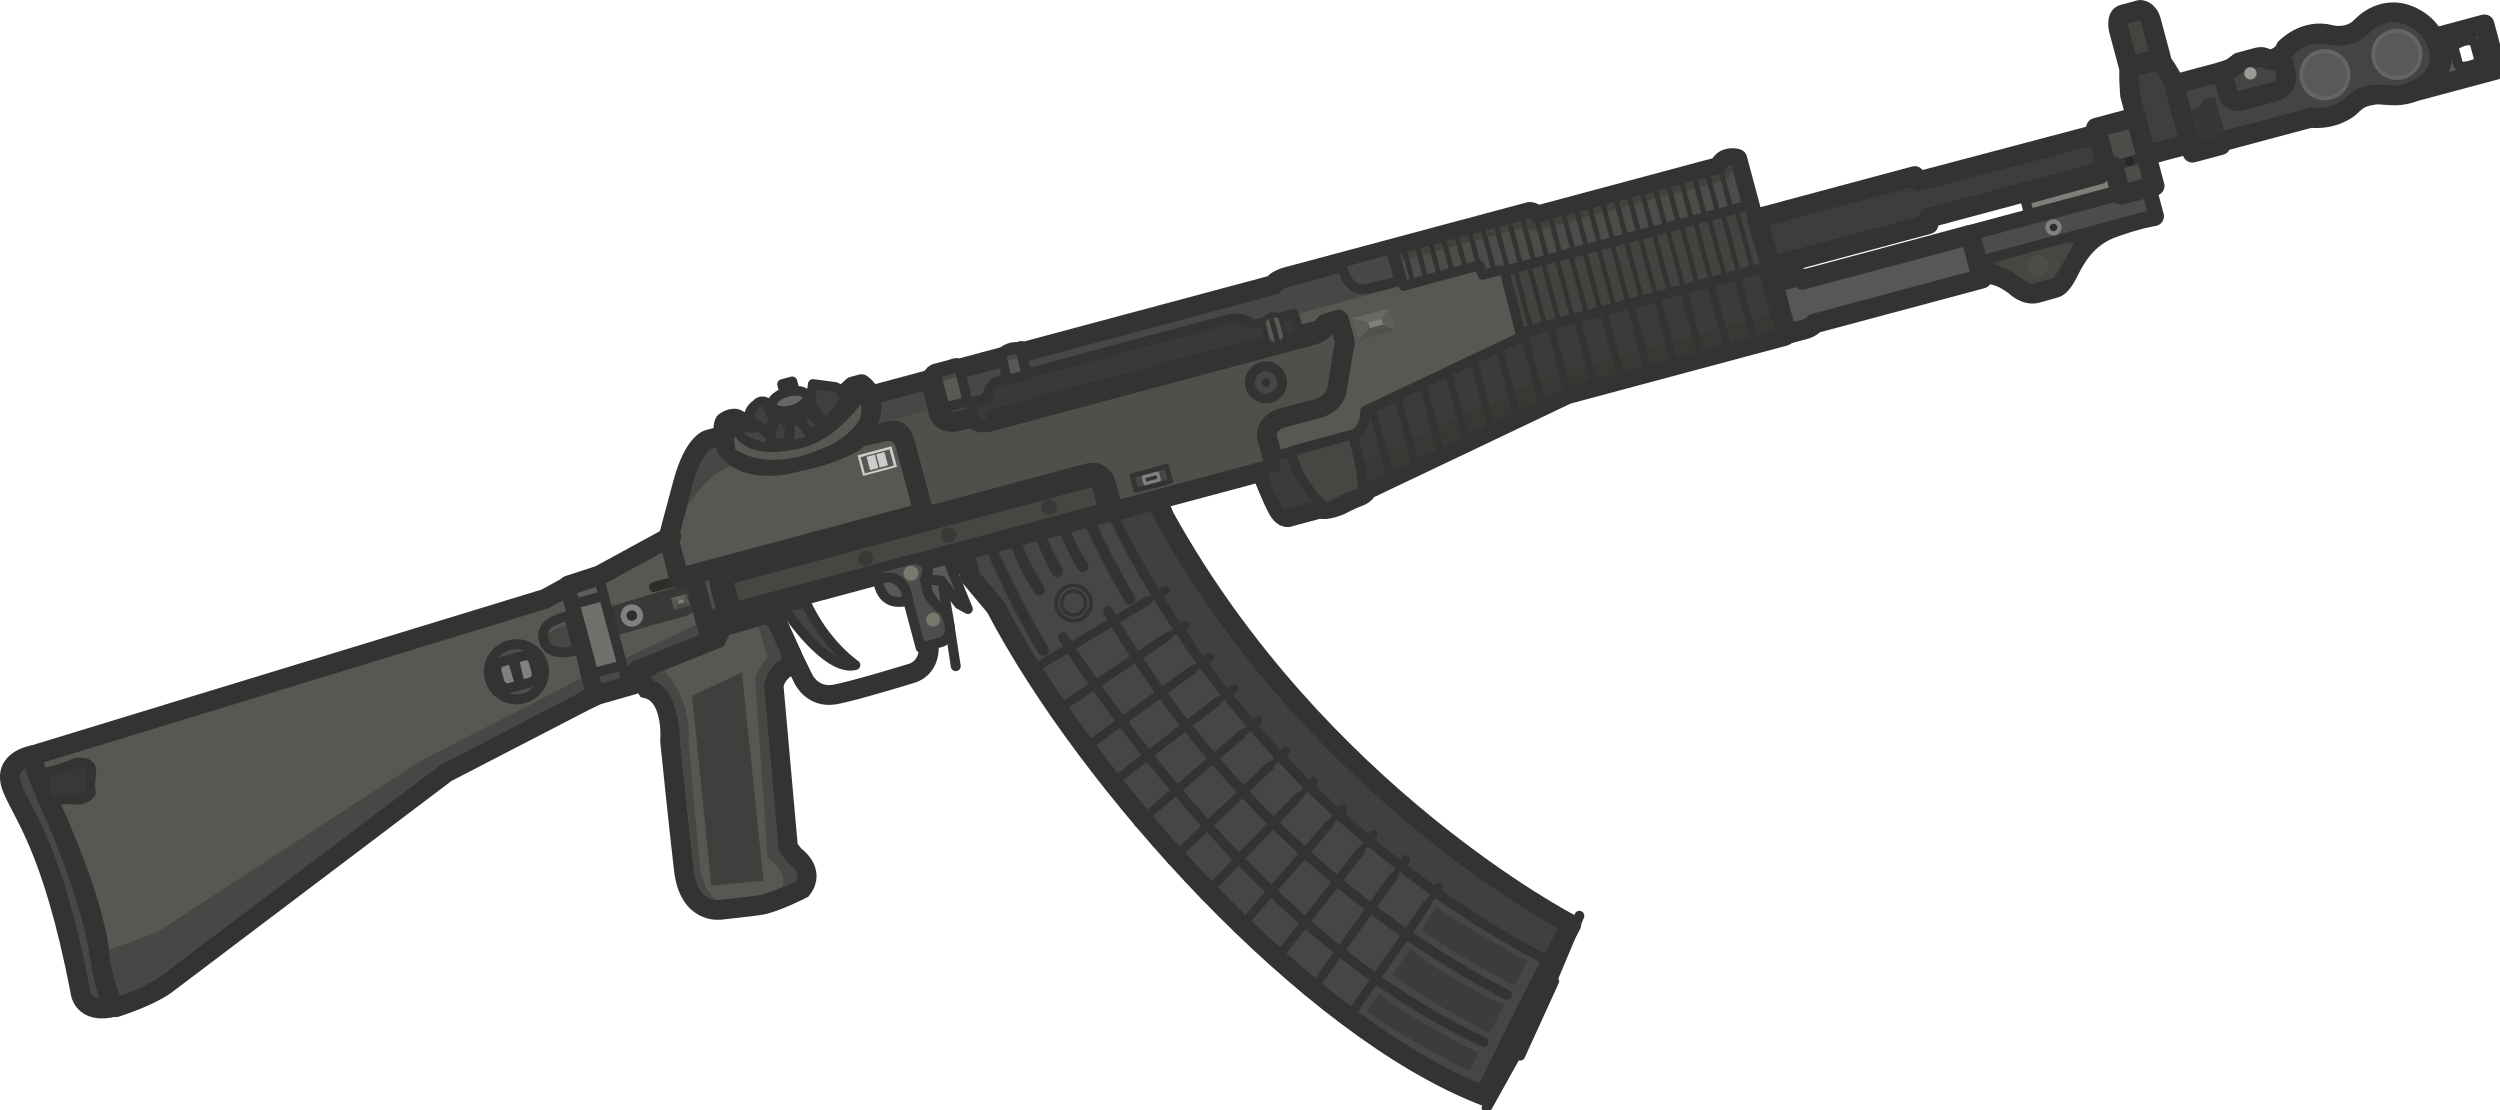 <svg xmlns="http://www.w3.org/2000/svg" xml:space="preserve" width="123.12" height="54.672"><defs><clipPath id="a" clipPathUnits="userSpaceOnUse"><path d="M370.606 298.04h24.187v18.617h-24.187zm5.973 6.016v6.762h12.109v-6.762z" class="powerclip" style="display:block;fill:#333;fill-opacity:1;stroke:none;stroke-width:2;stroke-linecap:round;stroke-linejoin:round;stroke-miterlimit:29;stroke-dasharray:none;stroke-opacity:1"/></clipPath><clipPath id="b" clipPathUnits="userSpaceOnUse"><path d="M1006.76 298.375h54.49v36.875h-54.49zm39.68 22.052v-6.938s-.144-1.8-4.31-1.8c0 0-4.392.37-4.392 1.56v7.084s-.183 1.603 4.575 1.603c4.757 0 4.126-1.51 4.126-1.51" class="powerclip" style="fill:#7c8079;fill-opacity:1;stroke:none;stroke-width:16.292;stroke-linecap:round;stroke-linejoin:round;stroke-miterlimit:29;stroke-dasharray:none;stroke-opacity:1"/></clipPath></defs><g transform="scale(.122)rotate(-15 889.213 199.767)"><g style="display:inline;fill:#4d4d4c;fill-opacity:1;stroke:none"><path d="m605.945 347.627-12.447 2.402s-3.493.437-5.894-1.965l-29.043 4.584s-7.551-.6-5.047 8.745c.427 1.594.715 3.216.91 4.81-.042 2.439.073 5.047.28 7.75-.165 4.134-.727 7.082-.727 7.082l-.22 2.184 1.311 1.31-.437 3.713-4.149.873-1.091 3.276 5.459 1.31v4.586l8.035 14.063c23.805 76.165 94.007 189.665 159.254 229.252 0 0 22.502-31.8 46.7-61.842 0 0-91.152-69.91-132.314-190.8-2.77-11.451-3.94-18.187-3.94-18.187l-2.743-3.658c-.158-.576-.335-1.137-.49-1.715l3.888-.742.219-3.275-6.873-7.043c-.272-1.151-.581-2.273-.844-3.432l-16.185.832z" style="fill:#464745;fill-opacity:1;stroke:none;stroke-width:8;stroke-linecap:round;stroke-linejoin:round;stroke-miterlimit:29;stroke-dasharray:none;stroke-opacity:1" transform="rotate(4.776 4045.31 -1632.88)"/><g style="fill:#4d4d4c;fill-opacity:1;stroke:none"><path d="m841 638.234 14.036-8.104M856.777 630.381l19.092-13.17M876.444 616.049 891.47 605" style="fill:#4d4d4c;fill-opacity:1;stroke:none;stroke-width:4;stroke-linecap:round;stroke-linejoin:round;stroke-miterlimit:29;stroke-dasharray:none;stroke-opacity:1" transform="rotate(-15.035 -1110.706 2941.32)scale(1.377)"/></g></g><path d="M611.435 355.744s17.911 136.492 146.992 238.09l12.97-11.735s-83.378-71.025-114.567-148.227c0 0-21.576-35.647-25.59-66.836l3.351-3.527-9.174-10.146z" style="fill:#40413e;fill-opacity:1;fill-rule:evenodd;stroke:#333;stroke-width:4;stroke-linecap:round;stroke-linejoin:round;stroke-miterlimit:29;stroke-dasharray:none;stroke-opacity:1" transform="rotate(4.776 4045.31 -1632.88)"/><path d="m608.188 349.513-12.448 2.402s-3.492.437-5.894-1.964l-29.043 4.584s-7.55-.6-5.047 8.744c.427 1.594.715 3.216.91 4.81-.042 2.44.073 5.047.28 7.75-.164 4.134-.727 7.082-.727 7.082l-.219 2.184 1.31 1.31-.437 3.713-4.148.873-1.092 3.276 5.459 1.31v4.586l8.035 14.063C588.933 490.4 659.134 603.9 724.381 643.488c0 0 22.503-31.8 46.701-61.842 0 0-91.153-69.91-132.314-190.799-2.77-11.452-3.94-18.187-3.94-18.187L632.084 369c-.158-.576-.334-1.136-.49-1.714l3.889-.743.218-3.275-6.873-7.043c-.272-1.151-.581-2.273-.844-3.432l-16.185.832z" style="fill:none;fill-opacity:1;stroke:#333;stroke-width:8;stroke-linecap:round;stroke-linejoin:round;stroke-miterlimit:29;stroke-dasharray:none;stroke-opacity:1" transform="rotate(4.776 4045.31 -1632.88)"/><g style="fill:#333;fill-opacity:1"><path d="M572.904 584.982a1.776 1.747 0 0 0-1.775 1.748 1.776 1.747 0 0 0 1.775 1.747 1.776 1.747 0 0 0 .502-.07l.004.07h55.026c2.436-1.407 4.586 0 4.586 0h3.712v-.01a1.776 1.747 0 0 0 1.645-1.737 1.776 1.747 0 0 0-1.645-1.742v-.006h-3.712c-2.205 1.273-4.586 0-4.586 0H573.19l.002.023a1.776 1.747 0 0 0-.289-.023zM574.558 566.558a1.776 1.747.888 0 0-1.803 1.72 1.776 1.747.888 0 0 1.748 1.774 1.776 1.747.888 0 0 .503-.063l.003.07 55.02.854c2.457-1.37 4.585.07 4.585.07l3.712.058v-.01a1.776 1.747.888 0 0 1.671-1.71 1.776 1.747.888 0 0-1.617-1.768v-.006l-3.712-.057c-2.225 1.238-4.586-.071-4.586-.071l-55.237-.857.002.024a1.776 1.747.888 0 0-.289-.028zM575.457 547.62a1.776 1.747 3.15 0 0-1.87 1.647 1.776 1.747 3.15 0 0 1.678 1.841 1.776 1.747 3.15 0 0 .505-.043v.07l54.942 3.024c2.51-1.271 4.58.252 4.58.252l3.706.204.001-.01a1.776 1.747 3.15 0 0 1.737-1.644 1.776 1.747 3.15 0 0-1.546-1.83v-.006l-3.707-.203c-2.271 1.15-4.579-.252-4.579-.252l-55.16-3.035v.023a1.776 1.747 3.15 0 0-.287-.04zM577.183 528.23a1.776 1.747 6.086 0 0-1.951 1.55 1.776 1.747 6.086 0 0 1.58 1.924 1.776 1.747 6.086 0 0 .507-.016l-.003.07 54.715 5.834c2.572-1.14 4.56.486 4.56.486l3.692.394.001-.01a1.776 1.747 6.086 0 0 1.82-1.553 1.776 1.747 6.086 0 0-1.451-1.906v-.006l-3.691-.394c-2.328 1.032-4.56-.486-4.56-.486l-54.933-5.857v.023a1.776 1.747 6.086 0 0-.285-.054zM580.125 509.006a1.776 1.747 8.992 0 0-2.027 1.45 1.776 1.747 8.992 0 0 1.48 2.001 1.776 1.747 8.992 0 0 .507.01l-.007.07 54.35 8.6c2.626-1.009 4.529.717 4.529.717l3.667.58.002-.01a1.776 1.747 8.992 0 0 1.896-1.458 1.776 1.747 8.992 0 0-1.352-1.978l.001-.006-3.667-.58c-2.377.913-4.53-.717-4.53-.717l-54.565-8.635-.001.024a1.776 1.747 8.992 0 0-.282-.068zM584.303 490.05a1.776 1.747 11.547 0 0-2.089 1.357 1.776 1.747 11.547 0 0 1.39 2.066 1.776 1.747 11.547 0 0 .506.032l-.01.07 53.911 11.014c2.67-.89 4.493.918 4.493.918l3.638.743.002-.01a1.776 1.747 11.547 0 0 1.96-1.372 1.776 1.747 11.547 0 0-1.263-2.036v-.006l-3.637-.743c-2.415.806-4.493-.918-4.493-.918l-54.126-11.059-.002.024a1.776 1.747 11.547 0 0-.279-.081zM589.207 470.557a1.776 1.747 14.635 0 0-2.16 1.243 1.776 1.747 14.635 0 0 1.277 2.138 1.776 1.747 14.635 0 0 .503.059l-.014.069 53.24 13.902c2.714-.745 4.438 1.16 4.438 1.16l3.592.937.003-.01a1.776 1.747 14.635 0 0 2.03-1.264 1.776 1.747 14.635 0 0-1.15-2.101l.001-.006-3.592-.939c-2.455.675-4.437-1.158-4.437-1.158l-53.452-13.958-.004.023a1.776 1.747 14.635 0 0-.274-.095zM594.98 452.26a1.776 1.747 17.418 0 0-2.217 1.137 1.776 1.747 17.418 0 0 1.171 2.198 1.776 1.747 17.418 0 0 .5.083l-.017.068 52.502 16.472c2.746-.613 4.376 1.372 4.376 1.372l3.542 1.112.003-.01a1.776 1.747 17.418 0 0 2.09-1.165 1.776 1.747 17.418 0 0-1.048-2.154l.002-.006-3.543-1.112c-2.485.555-4.376-1.372-4.376-1.372l-52.71-16.537-.006.023a1.776 1.747 17.418 0 0-.268-.11zM600.48 435.161a1.776 1.747 19.184 0 0-2.25 1.068 1.776 1.747 19.184 0 0 1.103 2.232 1.776 1.747 19.184 0 0 .497.099l-.02.068 51.97 18.081c2.764-.528 4.332 1.507 4.332 1.507l3.506 1.22.003-.009a1.776 1.747 19.184 0 0 2.124-1.1 1.776 1.747 19.184 0 0-.98-2.185l.001-.006-3.506-1.22c-2.501.477-4.332-1.507-4.332-1.507l-52.176-18.154-.006.023a1.776 1.747 19.184 0 0-.265-.117zM606.575 417.13a1.776 1.747 21.548 0 0-2.293.974 1.776 1.747 21.548 0 0 1.01 2.276 1.776 1.747 21.548 0 0 .493.119l-.022.067 51.18 20.21c2.782-.414 4.265 1.684 4.265 1.684l3.453 1.364.004-.01a1.776 1.747 21.548 0 0 2.167-1.01 1.776 1.747 21.548 0 0-.89-2.225l.003-.006-3.454-1.363c-2.518.374-4.265-1.685-4.265-1.685l-51.383-20.29-.006.023a1.776 1.747 21.548 0 0-.26-.128zM614.906 399.728a1.776 1.747 24.418 0 0-2.339.858 1.776 1.747 24.418 0 0 .895 2.323 1.776 1.747 24.418 0 0 .486.144l-.025.066 50.103 22.747c2.8-.274 4.176 1.896 4.176 1.896l3.38 1.535.004-.01a1.776 1.747 24.418 0 0 2.216-.9 1.776 1.747 24.418 0 0-.778-2.267l.002-.005-3.38-1.535c-2.534.248-4.176-1.895-4.176-1.895l-50.303-22.838-.008.022a1.776 1.747 24.418 0 0-.253-.14z" style="fill:#333;fill-opacity:1;fill-rule:evenodd;stroke:none;stroke-width:2;stroke-linecap:round;stroke-linejoin:round;stroke-miterlimit:29;stroke-opacity:1" transform="rotate(-40.224 165.093 547.585)"/></g><g style="fill:#333;fill-opacity:1"><path d="M573.354 370.104a2.123 1.969 0 0 0-2.124 1.968 2.123 1.969 0 0 0 .038.344c-1.006 27.37 1.412 46.17 1.412 46.17l.017-.002a2.239 1.969 0 0 0 2.233 1.896 2.239 1.969 0 0 0 2.238-1.968 2.239 1.969 0 0 0-.016-.235h.006c-2.133-21.939-1.712-45.327-1.7-45.949a2.123 1.969 0 0 0 .019-.256 2.123 1.969 0 0 0-2.123-1.969zM613.94 374.916c-1.172 0-2.122.881-2.122 1.968q.001.174.037.344c-1.005 14.786 1.18 37.523 1.18 37.523l.018-.002c.044 1.057 1.03 1.895 2.233 1.897 1.236 0 2.238-.882 2.238-1.969a2 2 0 0 0-.016-.234h.006c-1.592-16.69-1.481-36.372-1.47-36.994.013-.085.02-.48.02-.565 0-1.087-.95-1.968-2.123-1.968zM593.563 372.188c-.968.002-1.73.075-2.124 1.544v.002c-.495 5.803-.493 11.696-.308 17.524.114.006.014.294.02.402a2.355 2.355 0 1 0 4.673-.402s-.832-8.34-.06-16.291l-.032-.008a2.2 2.2 0 0 0 .07-.531 2.24 2.24 0 0 0-2.24-2.24zM603.397 373.722c-.967.002-1.73.076-2.123 1.545v.002c-.496 5.802-.384 12.351.074 18.615.114.006.014.294.02.403a2.355 2.355 0 1 0 4.673-.403s-1.488-8.83-.443-17.382l-.03-.008a2.2 2.2 0 0 0 .07-.532 2.24 2.24 0 0 0-2.24-2.24zM583.229 371.382c-.967.002-1.73.076-2.123 1.545v.002c-.88 8.605-.667 15.102.292 21.945.114.006.014.294.02.403a2.355 2.355 0 1 0 4.673-.403s-1.488-10.522-.661-20.712l-.031-.008a2.2 2.2 0 0 0 .07-.532 2.24 2.24 0 0 0-2.24-2.24z" style="fill:#333;fill-opacity:1;fill-rule:evenodd;stroke:none;stroke-width:2;stroke-linecap:round;stroke-linejoin:round;stroke-miterlimit:29;stroke-opacity:1" transform="rotate(-10.224 -1061.555 1139.462)"/></g><path d="M609.583 423.99s34.277 106.538 130.933 180.96M589.82 431.093S640.462 561.1 727.854 621.935" style="fill:none;fill-opacity:1;fill-rule:evenodd;stroke:#333;stroke-width:4;stroke-linecap:round;stroke-linejoin:round;stroke-miterlimit:29;stroke-dasharray:none;stroke-opacity:1" transform="rotate(4.776 4045.31 -1632.88)"/><path d="m683.977 601.378 5.938-6.34c8.298 11.137 35.177 30.918 35.177 30.918l-4.847 6.776s-26.66-20.218-36.268-31.354M696.437 588.65l8.995-8.96c8.298 11.136 33.212 29.17 33.212 29.17l-7.904 10.052s-24.696-19.126-34.303-30.262M711.38 572.855l7.245-7.96c10.048 10.387 32.433 28.11 32.433 28.11l-6.903 8.802s-23.168-17.815-32.775-28.952" style="fill:#3c3d3b;fill-opacity:1;fill-rule:evenodd;stroke-width:1.487;stroke-linecap:round;stroke-linejoin:round;stroke-miterlimit:29" transform="rotate(4.776 4045.31 -1632.88)"/><g style="fill:#333;fill-opacity:1"><path d="M512.771 413.645a7.41 7.41 0 0 0-7.411 7.412 7.41 7.41 0 0 0 7.411 7.411 7.41 7.41 0 0 0 7.412-7.411 7.41 7.41 0 0 0-7.412-7.412m0 1.958a5.454 5.454 0 0 1 5.454 5.454 5.454 5.454 0 0 1-5.454 5.453 5.454 5.454 0 0 1-5.453-5.453 5.454 5.454 0 0 1 5.453-5.454" style="fill:#333;fill-opacity:1;fill-rule:evenodd;stroke:none;stroke-width:3.623;stroke-linecap:round;stroke-linejoin:round;stroke-miterlimit:29;stroke-dasharray:none;stroke-opacity:1" transform="rotate(4.775 2711.724 855.655)scale(.75)"/><path d="M512.771 410.557c-5.798 0-10.5 4.7-10.5 10.5 0 5.798 4.702 10.5 10.5 10.5 5.8 0 10.5-4.701 10.5-10.5s-4.7-10.5-10.5-10.5m0 1.89c4.267 0 8.521 4.343 8.522 8.61s-4.255 8.52-8.522 8.52c-4.266 0-8.344-4.254-8.344-8.52 0-4.267 4.078-8.61 8.344-8.61" style="fill:#333;fill-opacity:1;fill-rule:evenodd;stroke:none;stroke-width:5.132;stroke-linecap:round;stroke-linejoin:round;stroke-miterlimit:29;stroke-dasharray:none;stroke-opacity:1" transform="rotate(4.775 2711.724 855.655)scale(.75)"/></g><path d="M532.628 399.818h2.298v22.981h-2.298z" style="fill:#333;fill-opacity:1;fill-rule:evenodd;stroke:none;stroke-width:4;stroke-linecap:round;stroke-linejoin:round;stroke-miterlimit:29;stroke-dasharray:none;stroke-opacity:1" transform="rotate(.283 69372.595 -24886.348)"/><path d="m724.29 648.457 14.658-17.876M741.398 630.04l18.857-27.18M760.436 601.02l14.498-22.304" style="fill:none;fill-opacity:1;stroke:#333;stroke-width:4;stroke-linecap:round;stroke-linejoin:round;stroke-miterlimit:29;stroke-dasharray:none;stroke-opacity:1" transform="rotate(4.776 4045.31 -1632.88)"/><path d="M303.349 90.333V79.019s-.177-2.298 2.298-2.298h152.205s3.093.354 3.093 3.094V92.1H303.35Z" style="fill:#464743;fill-opacity:1;stroke:#333;stroke-width:8;stroke-linecap:round;stroke-linejoin:round;stroke-miterlimit:29;stroke-dasharray:none;stroke-opacity:1"/><path d="M15.91 74.6S3.35 73.186 4.412 84.676s9.62 26.693 5.377 86.62c0 0-2.165 9.827 11.955 9.9 0 0-2.475-2.475-.884-18.208 1.59-15.733 1.59-35.709-3.182-67.882 0 0-2.298-11.844-1.768-20.506" style="fill:#474845;fill-opacity:1;stroke:#333;stroke-width:8;stroke-linecap:round;stroke-linejoin:round;stroke-miterlimit:29;stroke-dasharray:none;stroke-opacity:1"/><path d="m15.56 74.62 216.5-7.5 10.25-2.5.624 4.125-1.375 41.25-66.25 14.5-131.875 53.5s-6.875 2.75-21.375 3.5c0 0-3.25-4.5-.625-24.875s-2.875-54.375-2.875-54.375-2.375-14.75-2.875-20.5-.125-7.125-.125-7.125" style="fill:#575852;fill-opacity:1;stroke:#333;stroke-width:8;stroke-linecap:round;stroke-linejoin:round;stroke-miterlimit:29;stroke-dasharray:none;stroke-opacity:1"/><path d="M19.092 82.732s9.9.176 12.374-.708c0 0 7.602.354 5.304 5.657-2.299 5.304-2.122 7.602-2.122 7.602s-2.121 2.475-6.54 1.06c-4.42-1.414-7.072-1.944-8.84-1.944s-2.651-4.95-1.944-6.718 1.06-4.42 1.768-4.95" style="fill:#383936;fill-opacity:1;stroke:#333;stroke-width:4;stroke-linecap:round;stroke-linejoin:round;stroke-miterlimit:29;stroke-dasharray:none;stroke-opacity:1"/><path d="M227.131 83.204s-.87 7.27 11.967 7.27l.625-14.229c-5.25 0-12.592.162-12.592 6.96" style="fill:#464743;fill-opacity:1;stroke:#333;stroke-width:4;stroke-linecap:round;stroke-linejoin:round;stroke-miterlimit:29;stroke-dasharray:none;stroke-opacity:1"/><path d="m286.643 56.127-31.554 7.69v44.459l37.211-8.132V73.097h-6.01z" style="fill:#575852;fill-opacity:1;stroke:#333;stroke-width:4;stroke-linecap:round;stroke-linejoin:round;stroke-miterlimit:29;stroke-dasharray:none;stroke-opacity:1"/><path d="m256.979 76.898 27.366-.796s.801.874 3.63.785l.299 1.121.049 9.496s-.972.884-3.182.973-28.06.036-28.59.567" style="fill:#393a37;fill-opacity:1;stroke:none;stroke-width:4;stroke-linecap:round;stroke-linejoin:round;stroke-miterlimit:29;stroke-dasharray:none;stroke-opacity:1"/><circle cx="213.184" cy="92.549" r="11.149" style="fill:#4d4d4d;fill-opacity:1;stroke:#333;stroke-width:4;stroke-linecap:round;stroke-linejoin:round;stroke-miterlimit:29;stroke-dasharray:none;stroke-opacity:1"/><g style="fill:gray;fill-opacity:1;stroke-width:2.87;stroke-dasharray:none"><path d="M229.368 347.614h-3.89s-1.463.65-1.463 2.534v3.034s.265 2.367 2.367 2.367h3.25z" style="fill:gray;fill-opacity:1;stroke:#333;stroke-width:2.87;stroke-linecap:round;stroke-linejoin:round;stroke-miterlimit:29;stroke-dasharray:none;stroke-opacity:1" transform="matrix(1.394 0 0 1.394 -106.806 -397.479)"/><path d="M229.8 347.614h3.89s1.463.65 1.463 2.534v3.034s-.265 2.367-2.367 2.367h-3.25z" style="fill:gray;fill-opacity:1;stroke:#333;stroke-width:2.87;stroke-linecap:round;stroke-linejoin:round;stroke-miterlimit:29;stroke-dasharray:none;stroke-opacity:1" transform="matrix(1.394 0 0 1.394 -106.806 -397.479)"/></g><path d="M25.236 158.357s19.746-1.51 21.58-2.083c1.97-.615 118.358-38.833 122.2-39.593 3.793-.75 64.727-13.751 68.89-14.991l-.151 5.045-64.349 14.392-125.376 50.74s-9.612 4.992-23.214 5.55c0 0-1.62-7.455.42-19.06" style="fill:#474845;fill-opacity:1;stroke:none;stroke-width:1.971;stroke-linecap:round;stroke-linejoin:round;stroke-miterlimit:29;stroke-dasharray:none;stroke-opacity:1"/><g transform="translate(-4.066 -261.63)"><circle cx="268.126" cy="344.317" r="4.528" style="fill:gray;fill-opacity:1;stroke:none;stroke-width:1.694;stroke-linecap:round;stroke-linejoin:round;stroke-miterlimit:29;stroke-dasharray:none;stroke-opacity:1"/><circle cx="268.126" cy="344.317" r="2.096" style="fill:#2e2e2c;fill-opacity:1;stroke:none;stroke-width:6.775;stroke-linecap:round;stroke-linejoin:round;stroke-miterlimit:29;stroke-dasharray:none;stroke-opacity:1"/></g><path d="M229.55 81.245s1.837-1.68 7.91-1.68l.108-1.366s-7.614-.374-8.018 3.046" style="fill:#555651;fill-opacity:1;stroke:none;stroke-width:1.358;stroke-linecap:round;stroke-linejoin:round;stroke-miterlimit:29;stroke-dasharray:none;stroke-opacity:1"/><path d="M255.119 63.812v8.429h-12.057v-8.352c4.018-.14 8.038-.077 12.057-.077" style="fill:#5c5d57;fill-opacity:1;stroke:#333;stroke-width:4;stroke-linecap:round;stroke-linejoin:round;stroke-miterlimit:29;stroke-dasharray:none;stroke-opacity:1"/><path d="M255.119 100.448v8.43h-12.057v-8.352c4.018-.14 8.038-.078 12.057-.078" style="fill:#494a46;fill-opacity:1;stroke:#333;stroke-width:4;stroke-linecap:round;stroke-linejoin:round;stroke-miterlimit:29;stroke-dasharray:none;stroke-opacity:1"/><path d="M255.146 72.157v28.924h-12.112V72.094Z" style="fill:#6f7069;fill-opacity:1;stroke:#333;stroke-width:3.951;stroke-linecap:round;stroke-linejoin:round;stroke-miterlimit:29;stroke-dasharray:none;stroke-opacity:1"/><path d="m285.14 341.577 2.21 1.812h2.564l1.768-1.768z" style="fill:#64655f;fill-opacity:1;stroke:none;stroke-width:4;stroke-linecap:round;stroke-linejoin:round;stroke-miterlimit:29;stroke-dasharray:none;stroke-opacity:1" transform="translate(-4.066 -261.63)"/><path d="m285.273 346.615 2.36-1.781v-1.445l-2.536-1.856z" style="fill:#575852;fill-opacity:1;stroke:none;stroke-width:4;stroke-linecap:round;stroke-linejoin:round;stroke-miterlimit:29;stroke-dasharray:none;stroke-opacity:1" transform="translate(-4.066 -261.63)"/><path d="M285.273 346.615h6.541l-1.856-1.945h-2.342z" style="fill:#4c4d49;fill-opacity:1;stroke:none;stroke-width:4;stroke-linecap:round;stroke-linejoin:round;stroke-miterlimit:29;stroke-dasharray:none;stroke-opacity:1" transform="translate(-4.066 -261.63)"/><path d="m291.682 341.533-1.812 1.679v1.59l2.01 1.923z" style="fill:#575852;fill-opacity:1;stroke:none;stroke-width:4;stroke-linecap:round;stroke-linejoin:round;stroke-miterlimit:29;stroke-dasharray:none;stroke-opacity:1" transform="translate(-4.066 -261.63)"/><path d="M287.616 343.3v1.37h2.298v-1.281z" style="fill:#7e8079;fill-opacity:1;stroke:none;stroke-width:4;stroke-linecap:round;stroke-linejoin:round;stroke-miterlimit:29;stroke-dasharray:none;stroke-opacity:1" transform="translate(-4.066 -261.63)"/><path d="M282.578 71.86h-6.983s-1.856.177-1.856 1.856.884 2.165 2.165 2.165h8.353s-2.121-.486-1.68-4.021" style="fill:#2d2d2a;fill-opacity:1;stroke:none;stroke-width:4;stroke-linecap:round;stroke-linejoin:round;stroke-miterlimit:29;stroke-dasharray:none;stroke-opacity:1"/><path d="m257.122 98.641 31.024-5.656v4.684l-31.024 5.48Z" style="fill:#474845;fill-opacity:1;stroke:none;stroke-width:4;stroke-linecap:round;stroke-linejoin:round;stroke-miterlimit:29;stroke-dasharray:none;stroke-opacity:1"/><path d="m260.444 104.645 34.178-4.13 3.575-4.112 16.266-.179s4.29-.715 5.542 4.47l2.323 13.941s.715 3.754-3.396 4.47c0 0-4.826 1.072-6.971 5.898L300.7 189.53l1.609 3.754s6.97 8.043-.537 13.763c0 0-11.618 2.503-17.696 1.966m-23.632-104.369c.179 3.218 1.825 8.024 1.825 8.024 10.01 5.541 3.575 23.059 3.575 23.059s-5.363 33.247-8.044 51.48c-2.681 18.231 10.189 19.483 10.189 19.483s12.512 1.966 16.087 2.323" style="fill:#575852;fill-opacity:1;stroke:#333;stroke-width:8;stroke-linecap:round;stroke-linejoin:miter;stroke-miterlimit:29;stroke-dasharray:none;stroke-opacity:1"/><path d="m279.184 120.245 21.875-3.875-13.375 83.5-20.875-3.625z" style="fill:#3f403d;fill-opacity:1;stroke:none;stroke-width:4;stroke-linecap:round;stroke-linejoin:round;stroke-miterlimit:29;stroke-dasharray:none;stroke-opacity:1"/><path d="m312.276 100.498.354 12.816s-6.983 3.624-7.602 9.104l-13.344 68.702s7 8.625 2.5 13.125l5.875-.875s4-1.75-.75-7.625l-2.625-5.625 11.625-66.375s2.125-6.625 10.125-8.625l-2.25-13.25s.184-2.37-3.908-1.372M270.81 107.37s8 13.125 2.374 29.875l-8.875 50.625s-1.25 10 3 14.375c0 0-7-1.25-5.5-13.875l8-52s5.2-19.385-3.911-25.855c0 0-.63-.7-1.192-2.512z" style="fill:#474845;fill-opacity:1;stroke:none;stroke-width:4;stroke-linecap:round;stroke-linejoin:round;stroke-miterlimit:29;stroke-dasharray:none;stroke-opacity:1"/><path d="m322.176 114.286 2.21 11.314s1.59 8.043 10.075 9.015c6.855.786 32.616-.176 32.616-.176s7.51.277 9.653-8.98" style="fill:none;fill-opacity:1;stroke:#333;stroke-width:8;stroke-linecap:round;stroke-linejoin:round;stroke-miterlimit:29;stroke-dasharray:none;stroke-opacity:1"/><path d="M324.12 95.548s9.723 29.787 21.92 29.787c0 0-9.722-11.137-12.816-29.787-.53.265-9.104 0-9.104 0" style="fill:#434343;fill-opacity:1;stroke:#333;stroke-width:4;stroke-linecap:round;stroke-linejoin:round;stroke-miterlimit:29;stroke-dasharray:none;stroke-opacity:1"/><path d="m298.434 96.87 5.375-5.375h60.375v-1.5h14.375s5.688.25 5.688 5.688c0 0-5.813 8.437.687 15.062 0 0 2.375 2.75 2 8.25 0 0 .375 5.125-4.625 6.375h-9v-24s-.375-6.687-6.687-6.687h-65.688z" style="fill:#4d4d4d;fill-opacity:1;stroke:#333;stroke-width:4;stroke-linecap:round;stroke-linejoin:round;stroke-miterlimit:29;stroke-dasharray:none;stroke-opacity:1"/><circle cx="381.131" cy="115.744" r="2.829" style="fill:#77796d;fill-opacity:1;stroke:none;stroke-width:0;stroke-linecap:round;stroke-linejoin:round;stroke-miterlimit:29;stroke-dasharray:none;stroke-opacity:1"/><circle cx="377.31" cy="95.371" r="3.005" style="fill:#77796d;fill-opacity:1;stroke:none;stroke-width:0;stroke-linecap:round;stroke-linejoin:round;stroke-miterlimit:29;stroke-dasharray:none;stroke-opacity:1"/><path d="M363.827 94.62s-2.509 11.125 9.607 11.125v-4.625s-1.502-8.256-9.607-6.5M387.379 115.453l-2.315 20.818M387.215 116.655l1.482-14.915-5.844-2.617s-3.663 6.542 3.577 14.479z" style="fill:#595959;fill-opacity:1;stroke:#333;stroke-width:4;stroke-linecap:round;stroke-linejoin:round;stroke-miterlimit:29;stroke-dasharray:none;stroke-opacity:1"/><path d="M384.51 93.802h8.548l2.704 21.457-2.965-2.878-4.449-10.99-6.192-2.268s2.878-2.704 2.355-5.32" style="fill:#595959;fill-opacity:1;stroke:#333;stroke-width:4;stroke-linecap:round;stroke-linejoin:round;stroke-miterlimit:29;stroke-dasharray:none;stroke-opacity:1"/><g transform="translate(-4.066 -261.245)"><circle cx="365.25" cy="346.125" r="3.125" style="fill:#393a37;fill-opacity:1;stroke:none;stroke-width:0;stroke-linecap:round;stroke-linejoin:round;stroke-miterlimit:29;stroke-dasharray:none;stroke-opacity:1"/><circle cx="400.063" cy="345.688" r="3.125" style="fill:#393a37;fill-opacity:1;stroke:none;stroke-width:0;stroke-linecap:round;stroke-linejoin:round;stroke-miterlimit:29;stroke-dasharray:none;stroke-opacity:1"/><circle cx="442.125" cy="345.188" r="3.125" style="fill:#393a37;fill-opacity:1;stroke:none;stroke-width:0;stroke-linecap:round;stroke-linejoin:round;stroke-miterlimit:29;stroke-dasharray:none;stroke-opacity:1"/></g><path d="M407.81 20.12h6.624s2.625-.375 3.125.5h18.875s3.375-1.5 5.25-.375h2s.433.559.967.559h104.033s1.363-1.707 6.369-1.707h101.256s1.723.422 2.2 2.2h76.55s1.226-2.231 3.863-2.231 3.882 1.04 3.882 1.04V94.12h-90.87l-88.125 16.25s-.75 1.625-4 1.875-8 1.375-8 1.375-5.875.875-8.375-.75m0 0H531.06s-2.663.819-3.937-3.937-2.563-17.063-2.563-17.063l5.875-.125v-11.5s.5-7.125 7.125-7.125h15.125s8.492 1.178 10.42-6.015l7.58-16.235v-9.25h-6.75s-2.375 3.125-7.75 3.25-130.125-.25-130.125-.25-5.162-3.622-13.519-3.622-7.606-7.253-7.48-9.628c.124-2.375-1-10.625 2.75-11.25" style="fill:#474845;fill-opacity:1;stroke:#333;stroke-width:8;stroke-linecap:round;stroke-linejoin:round;stroke-miterlimit:29;stroke-dasharray:none;stroke-opacity:1"/><path d="M530.381 79.846V92.37h-67.697v-11.5s.25-6-6-6h-151.5s-3.735.44-3.735 6.47v9.03s.202 2.04-3.531 2.04-5.734 7.96-5.734 7.96v-23s-2.25-5.125 5.125-5.125h91.125V41.87s-.25-4.125-4.125-4.125h-58.625V21.87h79.25v12s-1.5 7.125 7.125 7.125h5.625s.831 3.488 6.04 3.488h135.71s6.337-.745 5.66-3.268h5.59v9.155l-8 17.75s-2.263 5.49-9.506 5.49h-16.494s-6.303 1.212-6.303 6.236" style="fill:#50504b;fill-opacity:1;stroke:#333;stroke-width:8;stroke-linecap:round;stroke-linejoin:round;stroke-miterlimit:29;stroke-dasharray:none;stroke-opacity:1"/><path d="M326.153 22.097h-13.965s-6.026-.11-14.408 14.407l-11.361 19.68v16.825h102.136V44.9s.53-7.61-7.69-7.69l-52.414-1.767Z" style="fill:#575852;fill-opacity:1;stroke:#333;stroke-width:8;stroke-linecap:round;stroke-linejoin:round;stroke-miterlimit:29;stroke-dasharray:none;stroke-opacity:1"/><path d="m322.264 34.14-.044-8.054-9.822-.011s-5.687 1.14-14.966 19.077c1.699 0 9.126-10.154 24.832-11.011M330.434 33.808l70.5-.188v-8H330.31z" style="fill:#474845;fill-opacity:1;stroke:none;stroke-width:8;stroke-linecap:round;stroke-linejoin:round;stroke-miterlimit:29;stroke-dasharray:none;stroke-opacity:1"/><path d="M473.711 80.397h14.46v6.197h-14.46z" style="fill:#464743;fill-opacity:1;stroke:#333;stroke-width:2;stroke-linecap:round;stroke-linejoin:round;stroke-miterlimit:29;stroke-dasharray:none;stroke-opacity:1"/><path d="M477.968 82.092h5.945v2.807h-5.945z" style="fill:#333;fill-opacity:1;stroke:gray;stroke-width:1.318;stroke-linecap:round;stroke-linejoin:round;stroke-miterlimit:29;stroke-dasharray:none;stroke-opacity:1"/><g transform="translate(-4.066 -260.039)"><circle cx="539.743" cy="318.065" r="6.497" style="fill:#454746;fill-opacity:1;stroke:#333;stroke-width:4;stroke-linecap:round;stroke-linejoin:round;stroke-miterlimit:29;stroke-dasharray:none;stroke-opacity:1"/><circle cx="539.743" cy="318.065" r="1.768" style="fill:#323330;fill-opacity:1;stroke:none;stroke-width:2;stroke-linecap:round;stroke-linejoin:round;stroke-miterlimit:29;stroke-dasharray:none;stroke-opacity:1"/></g><path d="M425.678 35.002h-5.657s-1.944 1.414-1.944 2.475v3.535s0 4.713 3.712 4.713c0 0 3.38-.613 3.38-4.006H539.7l.354 1.945h21.036s4.386-.469 4.386-2.533h-11.81v-6.836h-16.617s-3.382-4.706-9.646-4.706h-96.597s-5.127 1.524-5.127 5.413" style="fill:#393939;fill-opacity:1;stroke:#333;stroke-width:4;stroke-linecap:round;stroke-linejoin:round;stroke-miterlimit:29;stroke-dasharray:none;stroke-opacity:1"/><path d="M548.563 293.938v12.187s3.687-.437 3.687-3.062V296.5s-.125-2.562-3.687-2.562" style="fill:#5a5a54;fill-opacity:1;stroke:#333;stroke-width:2;stroke-linecap:round;stroke-linejoin:round;stroke-miterlimit:29;stroke-dasharray:none;stroke-opacity:1" transform="translate(-4.066 -261.63)"/><path d="M548.47 293.923s-3.63.48-3.652 2.89l-.063 6.449s.835 2.877 3.709 2.877z" style="fill:#5a5a54;fill-opacity:1;stroke:#333;stroke-width:2.008;stroke-linecap:round;stroke-linejoin:round;stroke-miterlimit:29;stroke-dasharray:none;stroke-opacity:1" transform="translate(-4.066 -261.63)"/><path d="M417.31 34.183s-6 .5-9.438-.188v-14l6.375.125s.716-1.491 3.25-.812c0 4.95.143 10.023-.188 14.875M434.997 30.128l8.125-.095.187-9.725s-1.207-1.563-4.187-1.563-3.813 2-3.813 2z" style="fill:#595a56;fill-opacity:1;stroke:#333;stroke-width:4;stroke-linecap:round;stroke-linejoin:round;stroke-miterlimit:29;stroke-dasharray:none;stroke-opacity:1"/><path d="M577.497 19.308s-1.39 12.443 7.399 12.815 13.413.247 13.413.247V19.12z" style="fill:#474845;fill-opacity:1;stroke:#333;stroke-width:4;stroke-linecap:round;stroke-linejoin:round;stroke-miterlimit:29;stroke-dasharray:none;stroke-opacity:1"/><path d="M375.606 303.04h14.187v8.617h-14.187z" clip-path="url(#a)" style="fill:#ccc;fill-opacity:1;stroke:none;stroke-width:2;stroke-linecap:round;stroke-linejoin:round;stroke-miterlimit:29;stroke-dasharray:none;stroke-opacity:1" transform="translate(-6.806 -259.243)"/><path d="M376.579 307.017h3.447v5.578h-3.447zM380.602 307h3.447v5.578h-3.447z" style="fill:#ccc;fill-opacity:1;stroke:none;stroke-width:2;stroke-linecap:round;stroke-linejoin:round;stroke-miterlimit:29;stroke-dasharray:none;stroke-opacity:1" transform="translate(-4.42 -261.692)"/><path d="M534.06 87.62h28s6.25 1.125 9.25-7.875l81.874-15h-13.5V38.62h-8.375v-4h-75.5v4.5h5.688s1-1.875 4.437-1.937 5.313-.063 5.313-.063 3.562.938 3.437 4.438v9s.125 1.312-1.562 4.062l-7.375 16.375s-3.5 6.875-13.313 6.625h-15.187s-2.938.875-2.875 2.188v6.812z" style="fill:#585853;fill-opacity:1;stroke:none;stroke-width:2;stroke-linecap:round;stroke-linejoin:round;stroke-miterlimit:29;stroke-dasharray:none;stroke-opacity:1"/><path d="m285.14 341.577 2.21 1.812h2.564l1.768-1.768z" style="fill:#696a64;fill-opacity:1;stroke:none;stroke-width:4;stroke-linecap:round;stroke-linejoin:round;stroke-miterlimit:29;stroke-dasharray:none;stroke-opacity:1" transform="matrix(2.396 0 0 1.843 -107.266 -587.532)"/><path d="m285.273 346.615 2.36-1.781v-1.445l-2.536-1.856z" style="fill:#5d5e58;fill-opacity:1;stroke:none;stroke-width:4;stroke-linecap:round;stroke-linejoin:round;stroke-miterlimit:29;stroke-dasharray:none;stroke-opacity:1" transform="matrix(2.396 0 0 1.843 -107.266 -587.532)"/><path d="M285.273 346.615h6.541l-1.856-1.945h-2.342z" style="fill:#50514c;fill-opacity:1;stroke:none;stroke-width:4;stroke-linecap:round;stroke-linejoin:round;stroke-miterlimit:29;stroke-dasharray:none;stroke-opacity:1" transform="matrix(2.396 0 0 1.843 -107.266 -587.532)"/><path d="m291.682 341.533-1.812 1.679v1.59l2.01 1.923z" style="fill:#5d5e58;fill-opacity:1;stroke:none;stroke-width:4;stroke-linecap:round;stroke-linejoin:round;stroke-miterlimit:29;stroke-dasharray:none;stroke-opacity:1" transform="matrix(2.396 0 0 1.843 -107.266 -587.532)"/><path d="M287.616 343.3v1.37h2.298v-1.281z" style="fill:#7e8079;fill-opacity:1;stroke:none;stroke-width:4;stroke-linecap:round;stroke-linejoin:round;stroke-miterlimit:29;stroke-dasharray:none;stroke-opacity:1" transform="matrix(2.396 0 0 1.843 -107.266 -587.532)"/><path d="M639.81 39.62h101.937l.125-18.562s-4-3.188-6.313 1.25h-77.687s-.125-3.125-3.938-2.188l-54.625-.062.063 14.687 31.75-.062.25 4.062h6.937s1.5.063 1.5.875" style="fill:#4c4c48;fill-opacity:1;stroke:#333;stroke-width:4;stroke-linecap:round;stroke-linejoin:round;stroke-miterlimit:29;stroke-dasharray:none;stroke-opacity:1"/><path d="M640.31 39.495h102.374V65.37H640.06z" style="fill:#43433f;fill-opacity:1;stroke:#333;stroke-width:4;stroke-linecap:round;stroke-linejoin:round;stroke-miterlimit:29;stroke-dasharray:none;stroke-opacity:1"/><path d="M601.31 24.62h52.25s.676 2.397 4.15 2.397h79.724s.585-2.182 2.48-2.182V22.12s-1.292-.562-1.855 0-.875 2.25-4.125 2.25H657.81s-1.625.25-1.875-2.625H601.31z" style="fill:#42423d;fill-opacity:1;stroke:none;stroke-width:8;stroke-linecap:round;stroke-linejoin:round;stroke-miterlimit:29;stroke-dasharray:none;stroke-opacity:1"/><g style="stroke:#333;stroke-width:2;stroke-dasharray:none;stroke-opacity:1"><path d="M607.48 283.448v12.27M662.352 285.28v14.356M612.967 283.448v12.27M618.454 283.448v12.27M623.941 283.448v12.27M629.429 283.448v12.27M634.916 283.448v12.27M739.173 285.12v15.47M640.403 283.653v15.85M645.89 284.266v15.85M651.378 284.266v15.85M656.865 284.266v15.85M667.84 285.64v14.071M673.327 285.64v14.071M678.814 285.64v14.071M684.301 285.64v14.071M689.788 285.64v14.071M695.276 285.64v14.071M700.763 285.64v14.071M706.25 285.64v14.071M711.737 285.64v14.071M717.224 285.64v14.071M722.712 285.64v14.071M728.199 285.64v14.071M733.686 285.64v14.071" style="fill:none;fill-opacity:1;stroke:#333;stroke-width:2;stroke-linecap:round;stroke-linejoin:round;stroke-miterlimit:29;stroke-dasharray:none;stroke-opacity:1" transform="translate(-4.066 -261.63)"/></g><g style="stroke:#333;stroke-width:1.954;stroke-dasharray:none;stroke-opacity:1"><path d="M660.585 303.27v21.874M741.67 303.028v23.57M649.001 301.726v24.15M654.793 301.726v24.15M666.376 303.82v21.44M672.168 303.82v21.44M677.96 303.82v21.44M683.752 303.82v21.44M689.544 303.82v21.44M695.335 303.82v21.44M701.127 303.82v21.44M706.919 303.82v21.44M712.71 303.82v21.44M718.503 303.82v21.44M724.294 303.82v21.44M730.086 303.82v21.44M735.878 303.82v21.44" style="fill:none;fill-opacity:1;stroke:#333;stroke-width:1.954;stroke-linecap:round;stroke-linejoin:round;stroke-miterlimit:29;stroke-dasharray:none;stroke-opacity:1" transform="matrix(.999 0 0 1.048 -3.711 -276.821)"/></g><path d="M533.866 87.681h29.345s6.028-.042 8.22-8.22l76.986-14.054H741.4v27.578h-89.979l-88.035 17.147s-13.875 3.337-20.506 1.944c-5.868-1.232-7.843-.517-9.015-.53h-5.48s-3.89-5.126-3.536-19.799l5.657.177v-3.536z" style="fill:#3b3c39;fill-opacity:1;stroke:#333;stroke-width:4;stroke-linecap:round;stroke-linejoin:round;stroke-miterlimit:29;stroke-dasharray:none;stroke-opacity:1"/><path d="m564.468 107.966 88.216-16.75h86.875v-6.75h-91.125l-82.82 14.81z" style="fill:#383835;fill-opacity:1;stroke:none;stroke-width:2;stroke-linecap:round;stroke-linejoin:round;stroke-miterlimit:29;stroke-dasharray:none;stroke-opacity:1"/><path d="M538.434 87.495s-1.875 11.625 7.5 26c0 0 10.25-2.75 15.75-2.25 0 0 2.875-5.25 2.25-23.875z" style="fill:#464642;fill-opacity:1;stroke:#333;stroke-width:4;stroke-linecap:round;stroke-linejoin:round;stroke-miterlimit:29;stroke-dasharray:none;stroke-opacity:1"/><path d="M409.875 23.644h5.639V21.61s-.276.526-1.906.495l-3.73-.07z" style="fill:#474845;fill-opacity:1;stroke:none;stroke-width:3;stroke-linecap:round;stroke-linejoin:round;stroke-miterlimit:29;stroke-dasharray:none;stroke-opacity:1"/><path d="M437.223 22.601h4.031l.032-1.453s-2.36-.946-4 .102z" style="fill:#474845;fill-opacity:1;stroke:none;stroke-width:2.428;stroke-linecap:round;stroke-linejoin:round;stroke-miterlimit:29;stroke-dasharray:none;stroke-opacity:1"/><path d="M578.375 340.25v30.5M589.536 338.875v30.5M600.696 336.5V367M611.857 334.5V365M623.018 332.75v30.5M634.179 330.625v30.5M645.34 328.375v30.5M656.5 327.125v30.5M667.643 327.25v30.5M678.786 327.5V358M689.929 327.25v30.5M701.071 326.625v30.5M712.214 327.25v30.5M723.357 327.25v30.5M734.5 327.25v30.5" style="fill:none;fill-opacity:1;stroke:#333;stroke-width:3;stroke-linecap:round;stroke-linejoin:round;stroke-miterlimit:29;stroke-dasharray:none;stroke-opacity:1" transform="translate(-4.066 -261.63)"/><g transform="translate(0 433.5)"><g style="fill:#474845;fill-opacity:1"><path d="M325.976-415.779s2.406 4.243 23.158 4.243c9.112.622 17.366-.9 25.02-5.318h3.618c1.73 2.163 2.606 4.795 1.768 6.545 0 0 1.68 7.27-10.259 15.031 0 0-9.516 3.01-23.86 1.95 0 0-21.213 1.237-26.87-12.375 0 0-.176-8.662 1.945-10.606 0 0 3.89-1.591 5.48.53" style="fill:#454744;fill-opacity:1;fill-rule:evenodd;stroke:#333;stroke-width:8;stroke-linecap:round;stroke-linejoin:round;stroke-miterlimit:29;stroke-dasharray:none;stroke-opacity:1" transform="translate(0 -.177)"/><path d="M319.789-403.758s-.354-10.43 5.127-7.248c0 0 .72 10.625 23.688 10.784 15.532-.31 26.62-12.336 29.168-12.728 0 0 0 7.955-3.005 11.137 0 0-7.071 7.424-21.037 8.131 0 0-21.39 4.066-33.941-10.076" style="fill:#575852;fill-opacity:1;fill-rule:evenodd;stroke:#333;stroke-width:4;stroke-linecap:round;stroke-linejoin:round;stroke-miterlimit:29;stroke-dasharray:none;stroke-opacity:1" transform="translate(0 -.177)"/></g><ellipse cx="347.985" cy="-417.988" rx="7.336" ry="3.801" style="fill:#666;fill-opacity:1;fill-rule:evenodd;stroke:#333;stroke-width:4;stroke-linecap:round;stroke-linejoin:round;stroke-miterlimit:29;stroke-dasharray:none;stroke-opacity:1"/><path d="m355.675-414.718 3.182-7.425 8.485 3.536s5.48 4.242-.884 9.015l-6.894 4.243zM350.018-408.884l3.712-3.89 4.596 7.779-5.48 2.828zM345.775-409.061l-4.242-4.42s-5.48 6.01-5.127 10.077l6.894 1.944zM336.406-407.117l-4.596-6.187s-3.712-4.243 3.005-6.894c0 0 2.298-1.768 4.42.884 0 0-1.061 3.712 1.237 5.48zM346.836-423.203v-2.122h4.243v2.652" style="fill:#3f3f3f;fill-opacity:1;fill-rule:evenodd;stroke:#333;stroke-width:4;stroke-linecap:round;stroke-linejoin:round;stroke-miterlimit:29;stroke-dasharray:none;stroke-opacity:1"/></g><path d="M850.81 72.12v-6l32.187-.187.375-3.188h5.187v10h-37.75z" style="display:inline;fill:#7b8079;fill-opacity:1;stroke:#333;stroke-width:4;stroke-linecap:round;stroke-linejoin:round;stroke-miterlimit:29;stroke-dasharray:none;stroke-opacity:1"/><path d="M825.06 91.245s5.552-2.05 12.838 7.413c0 0 2.911 5.087 7.661 5.087s8-.125 8-.125 2.125.25 6.5-4.75 10.875-11.625 21.625-12.625 17.625-.25 17.625-.25V74.12h-74.125z" style="display:inline;fill:#393b38;fill-opacity:1;stroke:#333;stroke-width:8;stroke-linecap:round;stroke-linejoin:round;stroke-miterlimit:29;stroke-dasharray:none;stroke-opacity:1"/><path d="M825.9 85.206h73.275V74.423h-73.451z" style="fill:#4b4d4a;fill-opacity:1;stroke:#333;stroke-width:4;stroke-linecap:round;stroke-linejoin:round;stroke-miterlimit:29;stroke-dasharray:none;stroke-opacity:1"/><path d="M833.169 88.907s.267-1.64 5.329-1.647l21.311-.032s4.903-.216 4.903 1.655c0 0-8.936 9.45-11.234 10.775h-8.682s-1.021.233-3.516-3.094c-2.826-3.77-4.596-5.124-4.596-5.124z" style="display:inline;fill:#454743;fill-opacity:1;stroke:none;stroke-width:8;stroke-linecap:round;stroke-linejoin:round;stroke-miterlimit:29;stroke-dasharray:none;stroke-opacity:1"/><circle cx="848.941" cy="92.991" r="4.221" style="display:inline;fill:#4a4d48;fill-opacity:1;stroke:none;stroke-width:14.415;stroke-linecap:round;stroke-linejoin:round;stroke-miterlimit:29;stroke-dasharray:none;stroke-opacity:1"/><path d="M744.184 45.37h66l1 2.438 75.5.25V63.12h-75.5l-.658 2.458h-65.842z" style="fill:#3c3d3c;fill-opacity:1;stroke:#333;stroke-width:8;stroke-linecap:round;stroke-linejoin:round;stroke-miterlimit:29;stroke-dasharray:none;stroke-opacity:1"/><path d="M752.434 72.245s3.156.27 3.156 1.822h70.094V92.37h-70s-1.13 1.274-4.753 1.274h-7.122V72.37z" style="fill:#565855;fill-opacity:1;stroke:#333;stroke-width:8;stroke-linecap:round;stroke-linejoin:round;stroke-miterlimit:29;stroke-dasharray:none;stroke-opacity:1"/><g transform="matrix(.724 0 0 .724 664.82 -169.402)"><circle cx="268.126" cy="344.317" r="4.528" style="fill:gray;fill-opacity:1;stroke:none;stroke-width:1.694;stroke-linecap:round;stroke-linejoin:round;stroke-miterlimit:29;stroke-dasharray:none;stroke-opacity:1"/><circle cx="268.126" cy="344.317" r="2.096" style="fill:#2e2e2c;fill-opacity:1;stroke:none;stroke-width:6.775;stroke-linecap:round;stroke-linejoin:round;stroke-miterlimit:29;stroke-dasharray:none;stroke-opacity:1"/></g><path d="M885.934 47.995v-2.5h16.75v28.75h-14V62.37h-2.875z" style="fill:#4b4d49;fill-opacity:1;stroke:#333;stroke-width:8;stroke-linecap:round;stroke-linejoin:round;stroke-miterlimit:29;stroke-dasharray:none;stroke-opacity:1"/><path d="M888.247 62.058h14.062" style="fill:none;fill-opacity:1;stroke:#333;stroke-width:4;stroke-linecap:round;stroke-linejoin:round;stroke-miterlimit:29;stroke-dasharray:none;stroke-opacity:1"/><circle cx="895.559" cy="62.058" r="1.813" style="fill:#282927;fill-opacity:1;stroke:none;stroke-width:4;stroke-linecap:round;stroke-linejoin:round;stroke-miterlimit:29;stroke-dasharray:none;stroke-opacity:1"/><path d="M902.622 61.076V36.328s1.97-10.769 2.885-10.769h12.494s2.985 7.535 2.985 11.14v24.82h-18.099z" style="fill:#3f403d;fill-opacity:1;stroke:#333;stroke-width:8;stroke-linecap:round;stroke-linejoin:round;stroke-miterlimit:29;stroke-dasharray:none;stroke-opacity:1"/><path d="M905.059 24.995V9.745s.121-5.626 3.248-5.626h7.127s3.115.791 3.115 5.396v15.48z" style="fill:#434541;fill-opacity:1;stroke:#333;stroke-width:8;stroke-linecap:round;stroke-linejoin:round;stroke-miterlimit:29;stroke-dasharray:none;stroke-opacity:1"/><path d="M920.934 36.745h21.625s2.057.293 4.784-1.281h10.841s2.25 1.281 2.25 2.906c0 0 6.38-1.75 7.75-4.125 0 0 9.527-5.897 18.875-.5 0 0 6.625 3.875 13 0 0 0 11.5-7.75 21.875 2.625 0 0 7.125 6.375 5.625 16.375-1.353 9.025-11.75 12.25-17.375 12s-9.364-2.907-12.625-3.125c-3.377-.225-5.375-.75-10.75 2.375 0 0-7.017 3.463-16.25 0h-37.5l-.337 1.26h-11.788z" style="fill:#434543;fill-opacity:1;stroke:#333;stroke-width:8;stroke-linecap:round;stroke-linejoin:round;stroke-miterlimit:29;stroke-dasharray:none;stroke-opacity:1"/><path d="M940.934 36.745v8.25s-1.125 5.063 5.063 5.063h12.937s6.781.25 6.781-6.781V36.62l-4.906.75s-2.057-2.434-4.216-2.434h-8.034s-2.625 1.81-7.625 1.81" style="fill:#444543;fill-opacity:1;stroke:#333;stroke-width:8;stroke-linecap:round;stroke-linejoin:round;stroke-miterlimit:29;stroke-dasharray:none;stroke-opacity:1"/><circle cx="951.809" cy="40.37" r="2.5" style="fill:#969994;fill-opacity:1;stroke:none;stroke-width:5.614;stroke-linecap:round;stroke-linejoin:round;stroke-miterlimit:29;stroke-dasharray:none;stroke-opacity:1"/><circle cx="1010.908" cy="48.282" r="10.313" style="fill:#646663;fill-opacity:1;stroke:none;stroke-width:8;stroke-linecap:round;stroke-linejoin:round;stroke-miterlimit:29;stroke-dasharray:none;stroke-opacity:1"/><circle cx="980.721" cy="48.709" r="10.313" style="fill:#646663;fill-opacity:1;stroke:none;stroke-width:8;stroke-linecap:round;stroke-linejoin:round;stroke-miterlimit:29;stroke-dasharray:none;stroke-opacity:1"/><circle cx="1010.908" cy="48.282" r="8.787" style="fill:#575a56;fill-opacity:1;stroke:none;stroke-width:6.817;stroke-linecap:round;stroke-linejoin:round;stroke-miterlimit:29;stroke-dasharray:none;stroke-opacity:1"/><circle cx="980.721" cy="48.709" r="8.787" style="fill:#575a56;fill-opacity:1;stroke:none;stroke-width:6.817;stroke-linecap:round;stroke-linejoin:round;stroke-miterlimit:29;stroke-dasharray:none;stroke-opacity:1"/><path d="m925.06 48.245 3.374-.25 2.188-2.187h4.937v14.437s-5.375-.25-5.375.875l-5.25.25z" style="fill:#373836;fill-opacity:1;stroke:none;stroke-width:8;stroke-linecap:round;stroke-linejoin:round;stroke-miterlimit:29;stroke-dasharray:none;stroke-opacity:1"/><path d="M1031.75 307.375h20.5v18.875h-36.5s21.5-1.625 16-18.875" clip-path="url(#b)" style="fill:#575a56;fill-opacity:1;stroke:#333;stroke-width:8;stroke-linecap:round;stroke-linejoin:round;stroke-miterlimit:29;stroke-dasharray:none;stroke-opacity:1" transform="translate(-4.066 -261.63)"/><path d="M1042.45 58.795v-6.937s-.144-1.8-4.31-1.8c0 0-4.392.37-4.392 1.56V58.7s-.183 1.603 4.574 1.603c4.758 0 4.127-1.509 4.127-1.509" style="fill:none;fill-opacity:1;stroke:#333;stroke-width:4;stroke-linecap:round;stroke-linejoin:round;stroke-miterlimit:29;stroke-dasharray:none;stroke-opacity:1"/><path d="m242.538 64.347 13.081-.707 32.173-7.779M237.5 110.75l4.875-.75 15-.25 1.625-3 6.625-2.375" style="fill:#d8d8d8;fill-rule:evenodd;stroke:#333;stroke-width:8;stroke-linecap:round;stroke-linejoin:round;stroke-miterlimit:29;stroke-dasharray:none;stroke-opacity:1"/></g></svg>